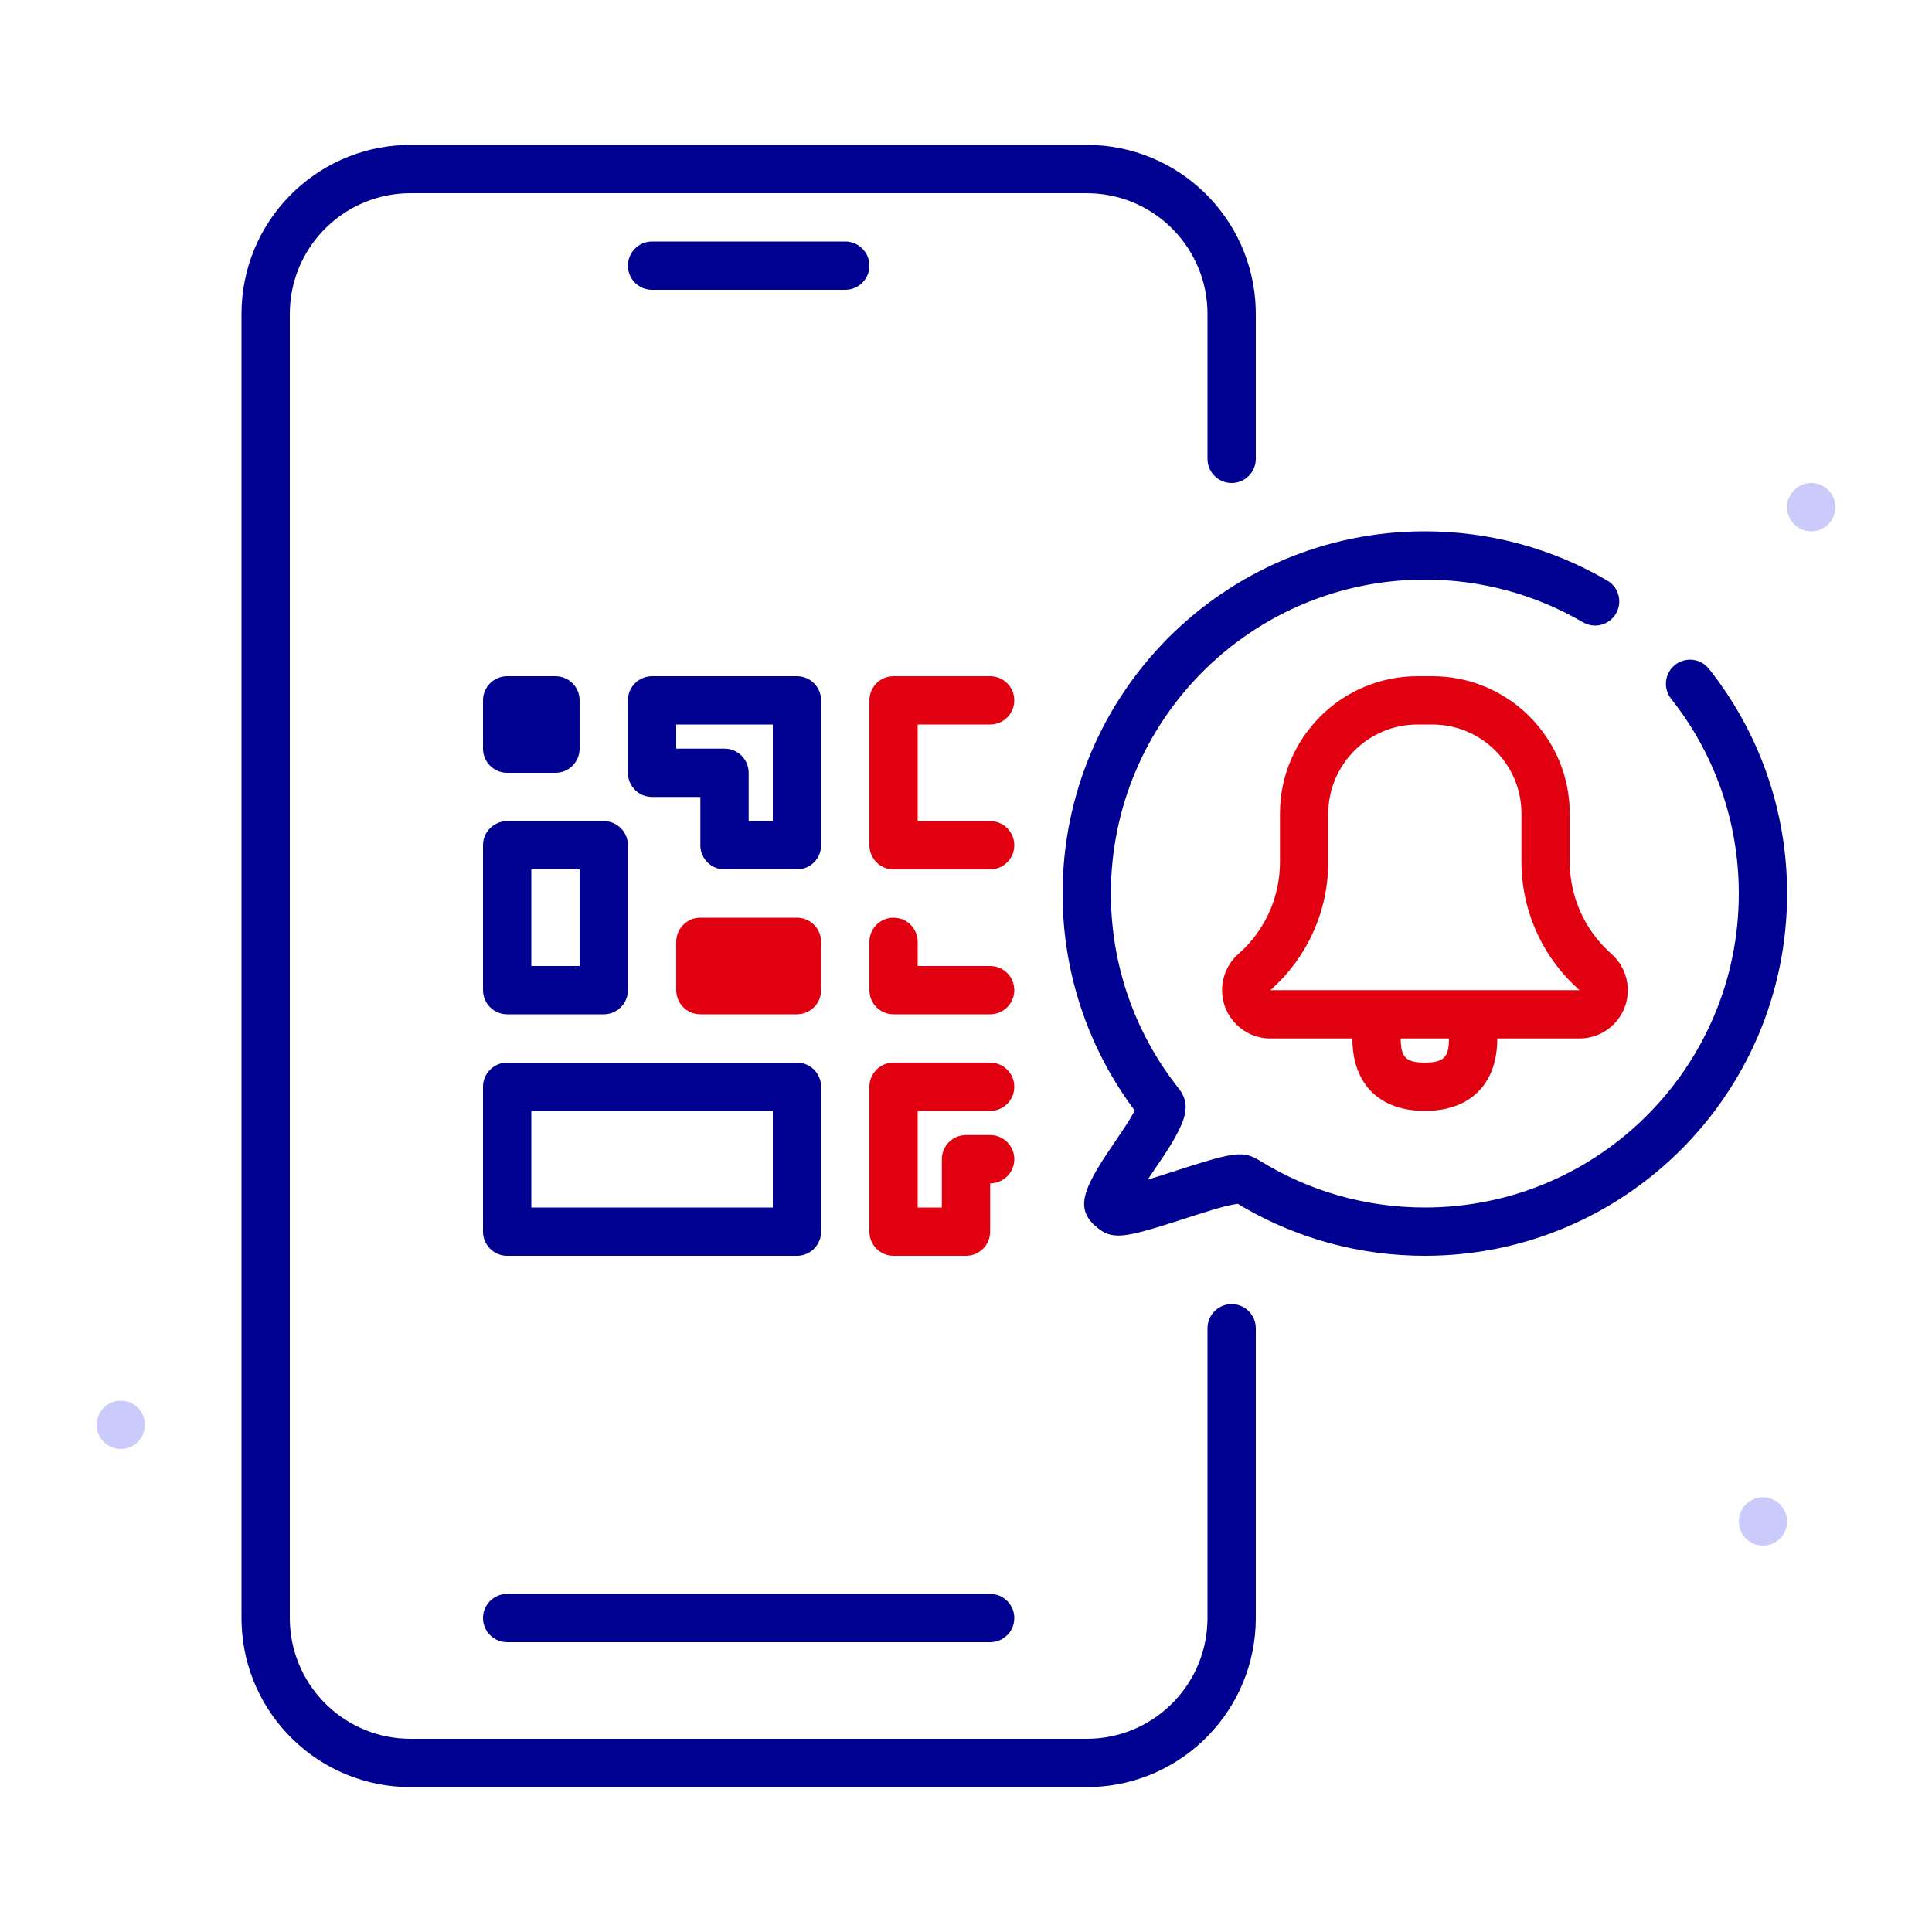 <svg width="80" height="80" viewBox="0 0 80 80" fill="none" xmlns="http://www.w3.org/2000/svg">
<path fill-rule="evenodd" clip-rule="evenodd" d="M75 22C74.449 22 74 21.551 74 21C74 20.449 74.449 20 75 20C75.551 20 76 20.449 76 21C76 21.551 75.551 22 75 22Z" fill="#CACAFB"/>
<path fill-rule="evenodd" clip-rule="evenodd" d="M5 60C4.449 60 4 59.551 4 59C4 58.449 4.449 58 5 58C5.551 58 6 58.449 6 59C6 59.551 5.551 60 5 60Z" fill="#CACAFB"/>
<path fill-rule="evenodd" clip-rule="evenodd" d="M73 64C72.449 64 72 63.551 72 63C72 62.449 72.449 62 73 62C73.551 62 74 62.449 74 63C74 63.551 73.551 64 73 64Z" fill="#CACAFB"/>
<path d="M33 38H29C28.448 38 28 38.448 28 39V41C28 41.552 28.448 42 29 42H33C33.552 42 34 41.552 34 41V39C34 38.448 33.552 38 33 38Z" fill="#E1000F"/>
<path d="M37 38C37.513 38 37.935 38.386 37.993 38.883L38 39V40H41C41.513 40 41.935 40.386 41.993 40.883L42 41C42 41.513 41.614 41.935 41.117 41.993L41 42H37C36.487 42 36.065 41.614 36.007 41.117L36 41V39C36 38.448 36.448 38 37 38Z" fill="#E1000F"/>
<path d="M41 28C41.552 28 42 28.448 42 29C42 29.513 41.614 29.936 41.117 29.993L41 30H38V34H41C41.513 34 41.935 34.386 41.993 34.883L42 35C42 35.513 41.614 35.935 41.117 35.993L41 36H37C36.487 36 36.065 35.614 36.007 35.117L36 35V29C36 28.487 36.386 28.064 36.883 28.007L37 28H41Z" fill="#E1000F"/>
<path d="M41 44C41.552 44 42 44.448 42 45C42 45.513 41.614 45.935 41.117 45.993L41 46H38V50H39V48C39 47.487 39.386 47.065 39.883 47.007L40 47H41C41.552 47 42 47.448 42 48C42 48.513 41.614 48.935 41.117 48.993L41 49V51C41 51.513 40.614 51.935 40.117 51.993L40 52H37C36.487 52 36.065 51.614 36.007 51.117L36 51V45C36 44.487 36.386 44.065 36.883 44.007L37 44H41Z" fill="#E1000F"/>
<path fill-rule="evenodd" clip-rule="evenodd" d="M58.698 28H59.309C62.452 28 65 30.548 65 33.691V35.685C65 37.12 65.607 38.487 66.671 39.449L66.745 39.517C67.564 40.258 67.628 41.522 66.887 42.342C66.508 42.761 65.969 43 65.404 43H52.604C51.499 43 50.604 42.105 50.604 41C50.604 40.433 50.844 39.894 51.265 39.514L51.513 39.282C52.463 38.337 53 37.05 53 35.703V33.698C53 30.551 55.551 28 58.698 28ZM59.309 30H58.698C56.656 30 55 31.656 55 33.698V35.703C55 37.7 54.153 39.604 52.669 40.941L52.604 41H65.404L65.122 40.737C63.767 39.41 63 37.59 63 35.685V33.691C63 31.653 61.347 30 59.309 30Z" fill="#E1000F"/>
<path d="M59 46C60.886 46 62 44.886 62 43C62 42.448 61.552 42 61 42C60.448 42 60 42.448 60 43C60 43.781 59.781 44 59 44C58.219 44 58 43.781 58 43C58 42.448 57.552 42 57 42C56.448 42 56 42.448 56 43C56 44.886 57.114 46 59 46Z" fill="#E1000F"/>
<path fill-rule="evenodd" clip-rule="evenodd" d="M21 44H33C33.552 44 34 44.448 34 45V51C34 51.552 33.552 52 33 52H21C20.448 52 20 51.552 20 51V45C20 44.448 20.448 44 21 44ZM32 50V46H22V50H32Z" fill="#000091"/>
<path fill-rule="evenodd" clip-rule="evenodd" d="M21 34H25C25.552 34 26 34.448 26 35V41C26 41.552 25.552 42 25 42H21C20.448 42 20 41.552 20 41V35C20 34.448 20.448 34 21 34ZM24 40V36H22V40H24Z" fill="#000091"/>
<path d="M23 28H21C20.448 28 20 28.448 20 29V31C20 31.552 20.448 32 21 32H23C23.552 32 24 31.552 24 31V29C24 28.448 23.552 28 23 28Z" fill="#000091"/>
<path fill-rule="evenodd" clip-rule="evenodd" d="M33 28H27C26.448 28 26 28.448 26 29V32C26 32.552 26.448 33 27 33H29V35C29 35.513 29.386 35.935 29.883 35.993L30 36H33C33.552 36 34 35.552 34 35V29C34 28.448 33.552 28 33 28ZM28 31V30H32V34H31V32C31 31.487 30.614 31.064 30.117 31.007L30 31H28Z" fill="#000091"/>
<path d="M35 10C35.552 10 36 10.448 36 11C36 11.552 35.552 12 35 12H27C26.448 12 26 11.552 26 11C26 10.448 26.448 10 27 10H35Z" fill="#000091"/>
<path d="M59 22C61.691 22 64.28 22.71 66.555 24.039C67.032 24.317 67.192 24.93 66.914 25.407C66.635 25.883 66.023 26.044 65.546 25.766C63.576 24.615 61.334 24 59 24C51.82 24 46 29.82 46 37C46 39.969 46.997 42.783 48.801 45.062C49.237 45.613 49.148 46.136 48.796 46.837L48.663 47.089L48.55 47.288L48.345 47.619L48.172 47.884L47.526 48.844L47.946 48.716L49.288 48.286L49.893 48.099L50.235 48L50.534 47.921C51.28 47.737 51.624 47.765 52.012 47.972L52.16 48.058C54.198 49.321 56.548 50 59 50C66.18 50 72 44.18 72 37C72 34.03 71.002 31.215 69.198 28.936C68.855 28.503 68.928 27.874 69.361 27.531C69.794 27.189 70.422 27.262 70.765 27.695C72.848 30.324 74 33.575 74 37C74 45.284 67.284 52 59 52C56.322 52 53.745 51.296 51.481 49.982L51.257 49.848L51.217 49.852C51.165 49.859 51.104 49.869 51.035 49.882L50.718 49.954L50.348 50.054L49.553 50.301L48.624 50.6L47.958 50.808L47.577 50.92L47.242 51.011L46.947 51.081C46.119 51.257 45.772 51.144 45.328 50.741C44.73 50.198 44.809 49.621 45.19 48.856L45.314 48.619L45.417 48.437L45.599 48.138L45.841 47.767L46.567 46.685L46.764 46.375L46.91 46.127L46.986 45.984L46.751 45.661C45.052 43.262 44.086 40.41 44.005 37.41L44 37C44 28.716 50.716 22 59 22Z" fill="#000091"/>
<path d="M45 6C48.785 6 51.869 9.005 51.996 12.759L52 13V19C52 19.552 51.552 20 51 20C50.487 20 50.065 19.614 50.007 19.117L50 19V13C50 10.311 47.878 8.118 45.217 8.005L45 8H17C14.311 8 12.118 10.122 12.005 12.783L12 13V67C12 69.689 14.122 71.882 16.783 71.995L17 72H45C47.689 72 49.882 69.878 49.995 67.217L50 67V55C50 54.448 50.448 54 51 54C51.513 54 51.935 54.386 51.993 54.883L52 55V67C52 70.785 48.995 73.869 45.241 73.996L45 74H17C13.214 74 10.131 70.995 10.004 67.241L10 67V13C10 9.215 13.005 6.131 16.759 6.004L17 6H45Z" fill="#000091"/>
<path d="M41 66C41.552 66 42 66.448 42 67C42 67.513 41.614 67.936 41.117 67.993L41 68H21C20.448 68 20 67.552 20 67C20 66.487 20.386 66.064 20.883 66.007L21 66H41Z" fill="#000091"/>
</svg>
